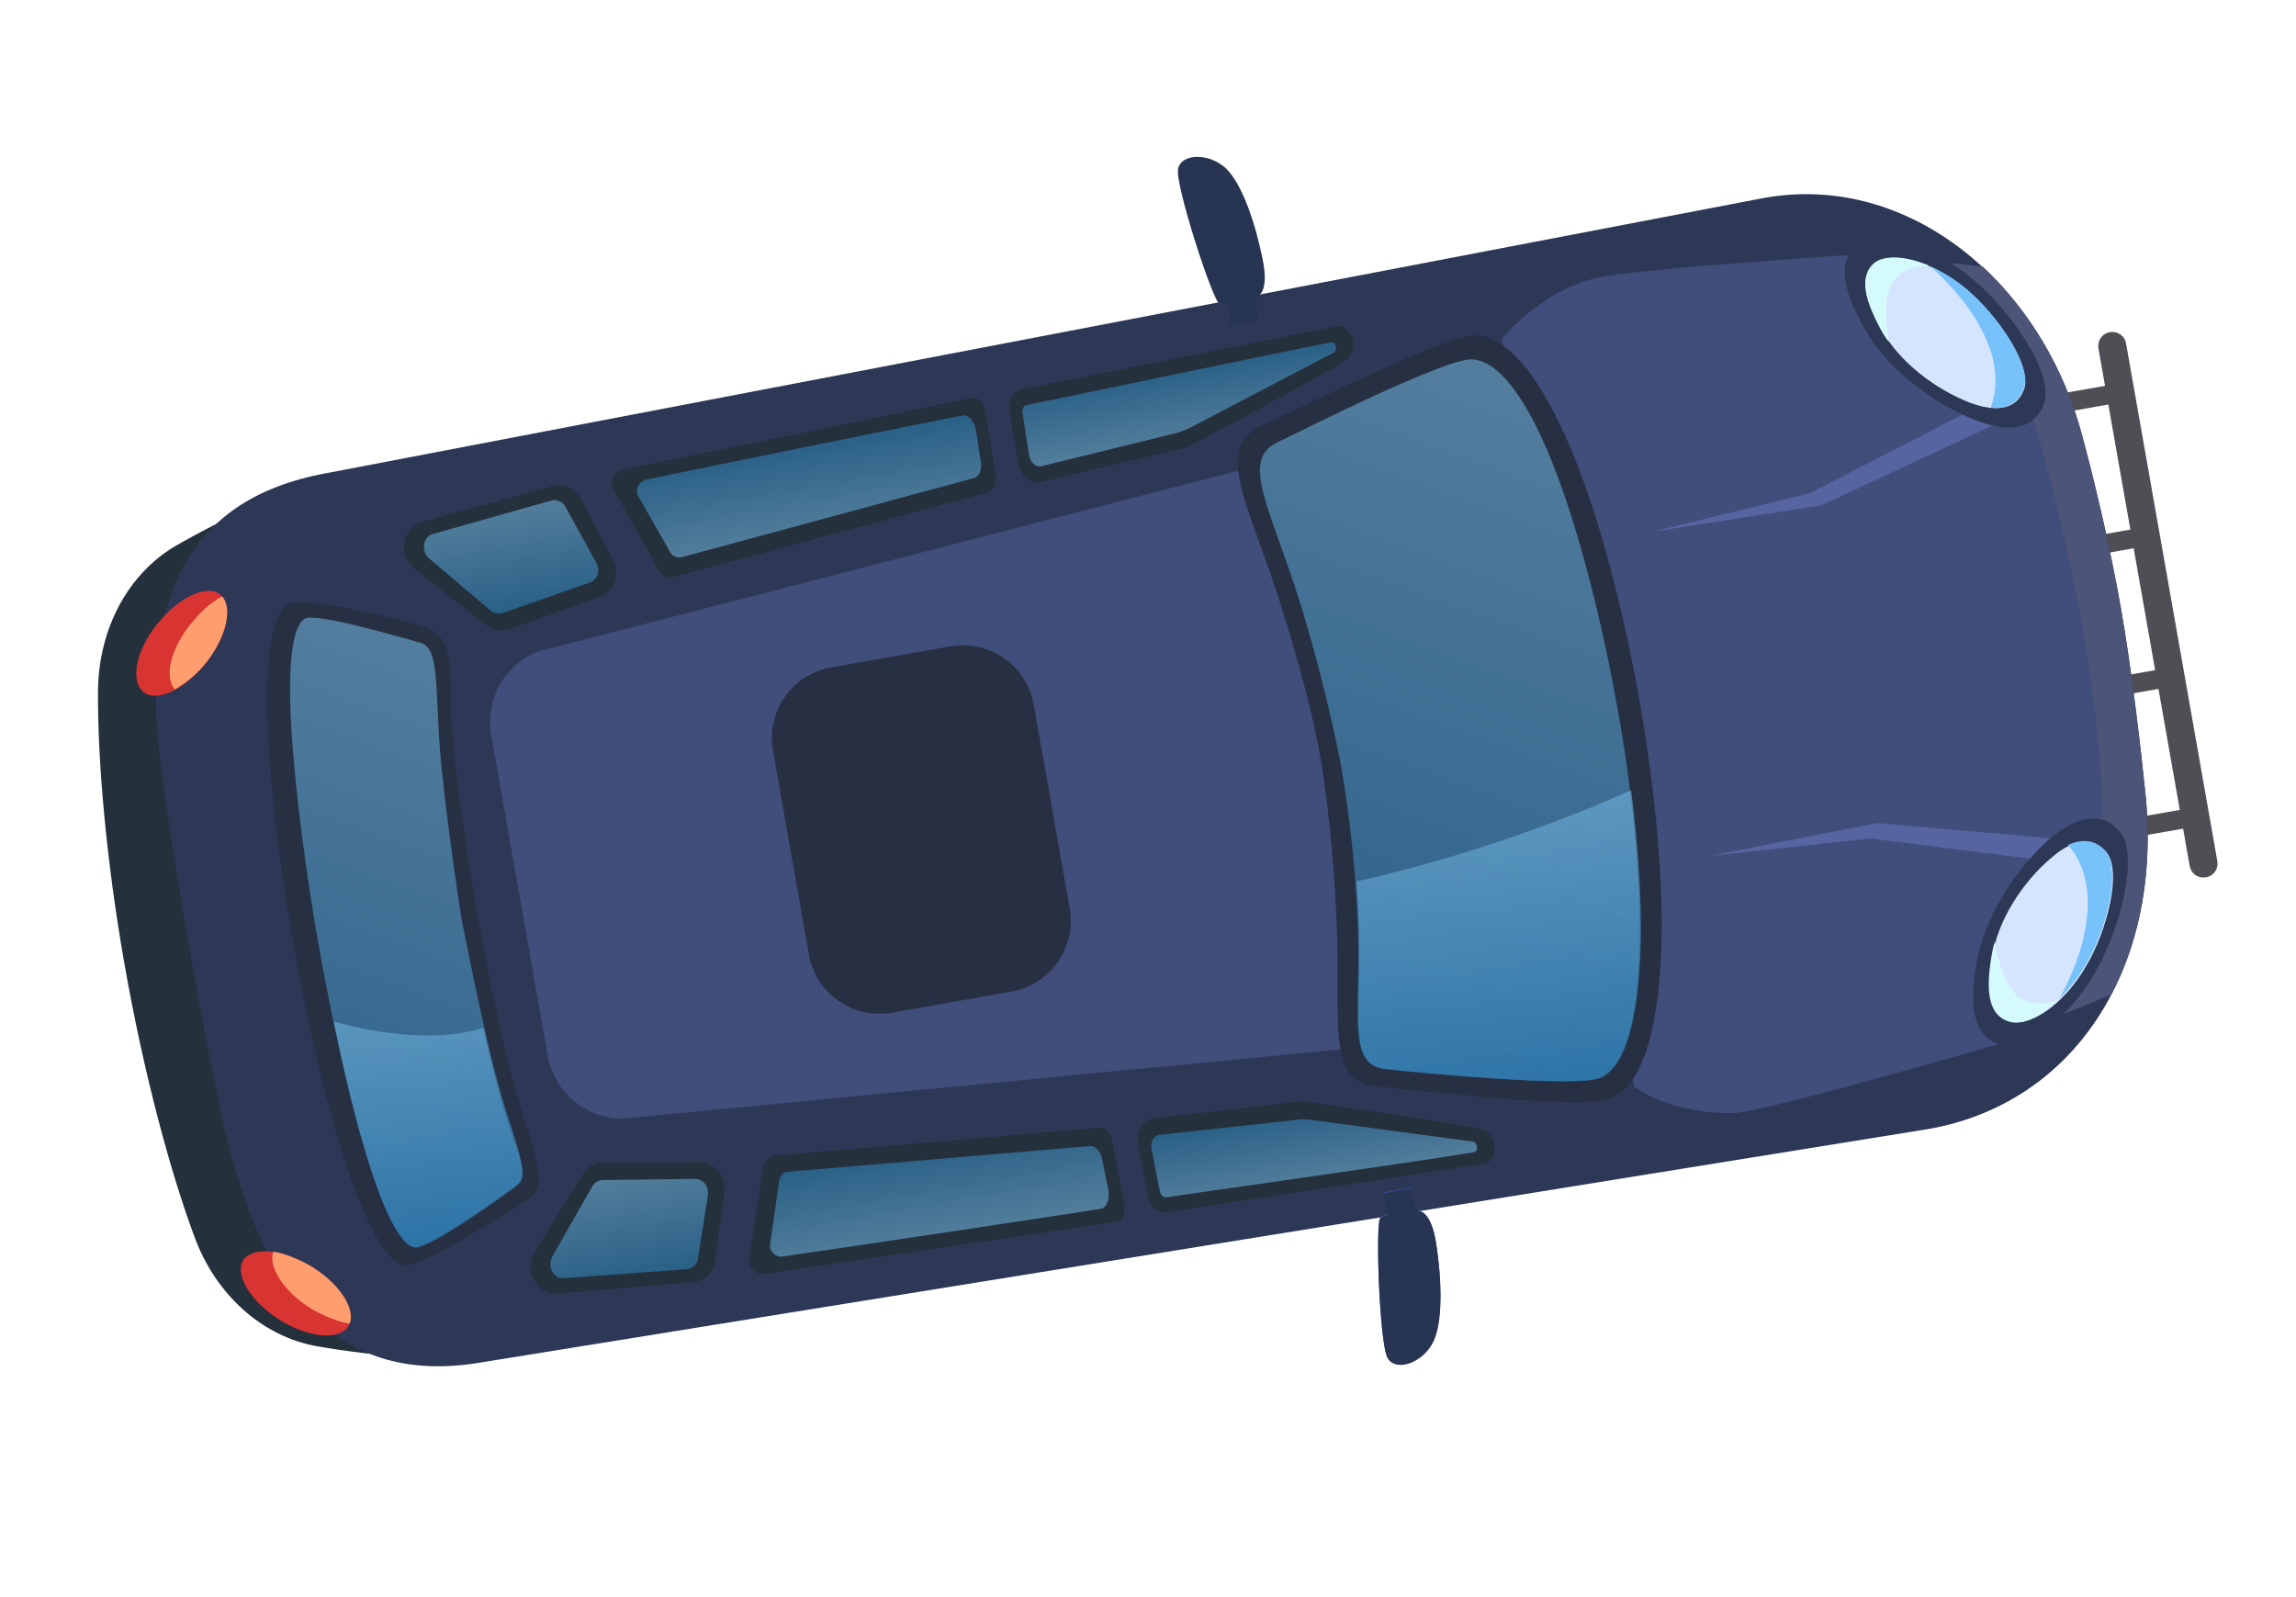 <svg width="23" height="16" viewBox="0 0 23 16" fill="none" xmlns="http://www.w3.org/2000/svg">
<path d="M21.935 8.675C21.95 8.757 22.025 8.802 22.098 8.789C22.18 8.775 22.225 8.7 22.212 8.627L21.298 3.442C21.284 3.36 21.208 3.315 21.135 3.328C21.054 3.342 21.008 3.417 21.021 3.491L21.935 8.675Z" fill="#4E4E54"/>
<path d="M21.258 4.028L21.225 3.841L20.386 3.989L20.419 4.176L21.258 4.028Z" fill="#4E4E54"/>
<path d="M22.008 8.277L21.975 8.089L21.136 8.237L21.169 8.424L22.008 8.277Z" fill="#4E4E54"/>
<path d="M21.762 6.877L21.729 6.689L20.89 6.837L20.923 7.024L21.762 6.877Z" fill="#4E4E54"/>
<path d="M21.512 5.468L21.479 5.281L20.64 5.429L20.673 5.616L21.512 5.468Z" fill="#4E4E54"/>
<path d="M1.928 9.568C1.926 9.56 1.926 9.56 1.926 9.56C1.874 9.309 1.373 6.804 1.841 6.319C2.331 5.813 2.227 5.219 2.227 5.219C2.227 5.219 2.01 5.324 1.759 5.469C1.287 5.745 0.989 6.293 0.982 6.915C0.976 7.596 1.06 8.597 1.249 9.671C1.442 10.762 1.706 11.739 1.946 12.385C2.158 12.969 2.627 13.389 3.172 13.486C3.458 13.537 3.698 13.561 3.698 13.561C3.698 13.561 3.593 12.967 2.959 12.659C2.353 12.363 1.967 9.838 1.931 9.585C1.931 9.585 1.929 9.576 1.928 9.568Z" fill="#25303D"/>
<path d="M1.616 7.71C1.735 8.62 2.045 10.428 2.254 11.323C2.634 12.96 3.388 13.901 4.837 13.646L19.321 11.31C20.77 11.054 21.658 9.714 21.495 7.981C21.447 7.519 21.357 6.721 21.246 6.095C21.134 5.46 20.977 4.808 20.858 4.367C20.455 2.844 19.133 1.725 17.676 1.982L3.267 4.741C1.819 5.005 1.397 6.086 1.616 7.71Z" fill="#2D3857"/>
<path d="M17.37 11.15C17.721 11.139 20.489 10.323 20.489 10.323L21.285 8.79C21.285 8.79 21.249 7.731 20.989 6.257C20.729 4.784 20.412 3.699 20.412 3.699L19.262 2.508C19.262 2.508 16.671 2.663 16.061 2.771C15.45 2.879 15.046 3.395 15.046 3.395L16.366 10.883C16.626 11.072 17.028 11.16 17.37 11.15Z" fill="#414D7A"/>
<path d="M12.214 3.038C12.274 3.044 12.299 3.04 12.299 3.04L12.321 3.262L12.606 3.212C12.59 3.123 12.589 2.972 12.589 2.972C12.589 2.972 12.719 2.949 12.649 2.6C12.579 2.252 12.449 1.847 12.278 1.684C12.108 1.529 11.832 1.536 11.801 1.693C11.771 1.857 12.155 3.032 12.214 3.038Z" fill="#273552"/>
<path d="M18.245 5.063L20.152 4.173L19.993 3.982L18.131 4.94L16.555 5.327L18.245 5.063Z" fill="#5665A1"/>
<path d="M4.92 7.362L5.487 10.577C5.56 10.992 5.953 11.267 6.368 11.194L14.24 10.435L13.195 4.51L5.538 6.489C5.122 6.554 4.848 6.955 4.92 7.362Z" fill="#414D7A"/>
<path d="M13.9 13.6C13.982 13.737 14.244 13.649 14.351 13.445C14.457 13.242 14.44 12.808 14.386 12.457C14.333 12.105 14.202 12.129 14.202 12.129C14.202 12.129 14.152 11.986 14.136 11.897L13.851 11.947L13.906 12.164C13.906 12.164 13.882 12.168 13.828 12.194C13.775 12.229 13.817 13.464 13.9 13.6Z" fill="#384BA1"/>
<path d="M12.643 5.514C12.901 6.215 13.131 7.047 13.225 7.576C13.319 8.113 13.408 9.046 13.398 9.795C13.395 10.542 13.399 10.852 13.817 10.887C14.234 10.923 15.822 11.121 16.121 11.01C16.422 10.906 16.608 10.395 16.641 9.533C16.674 8.672 16.534 7.639 16.423 7.012C16.314 6.394 16.091 5.367 15.766 4.568C15.44 3.77 15.09 3.353 14.772 3.359C14.454 3.365 13.014 4.097 12.632 4.265C12.262 4.448 12.385 4.812 12.643 5.514Z" fill="#273043"/>
<path opacity="0.59" d="M12.909 5.693C13.143 6.357 13.335 7.162 13.43 7.649C13.513 8.121 13.601 8.811 13.607 9.514C13.614 10.218 13.518 10.672 13.869 10.71C14.22 10.749 15.765 10.896 16.016 10.802C16.268 10.707 16.41 10.229 16.427 9.42C16.436 8.613 16.306 7.637 16.195 7.052C16.091 6.466 15.88 5.505 15.595 4.75C15.311 3.994 15.007 3.603 14.738 3.6C14.469 3.597 13.096 4.284 12.78 4.44C12.463 4.597 12.682 5.028 12.909 5.693Z" fill="url(#paint0_linear_1122_429)"/>
<path d="M13.902 13.608C13.984 13.745 14.246 13.657 14.353 13.453C14.459 13.25 14.442 12.816 14.388 12.465C14.335 12.114 14.204 12.136 14.204 12.136C14.204 12.136 14.154 11.994 14.138 11.905L13.853 11.955L13.908 12.172C13.908 12.172 13.884 12.176 13.83 12.203C13.776 12.229 13.819 13.472 13.902 13.608Z" fill="#273552"/>
<path d="M20.817 8.663L20.901 8.43L18.804 8.245L17.125 8.575L18.739 8.4L20.817 8.663Z" fill="#5665A1"/>
<path d="M1.418 6.914C1.533 7.045 1.808 6.938 2.031 6.68C2.254 6.422 2.341 6.105 2.225 5.974C2.11 5.844 1.835 5.951 1.612 6.208C1.381 6.467 1.302 6.783 1.418 6.914Z" fill="#D83432"/>
<path d="M1.751 6.906C1.843 6.856 1.939 6.78 2.03 6.68C2.253 6.423 2.34 6.105 2.225 5.975C2.133 6.024 2.037 6.1 1.947 6.208C1.716 6.467 1.636 6.775 1.751 6.906Z" fill="#FE9D6D"/>
<path d="M2.846 13.25C3.144 13.416 3.439 13.423 3.502 13.261C3.566 13.098 3.376 12.83 3.078 12.664C2.781 12.498 2.486 12.491 2.422 12.654C2.366 12.815 2.547 13.076 2.846 13.25Z" fill="#D83432"/>
<path d="M3.161 13.136C3.281 13.198 3.399 13.245 3.502 13.26C3.566 13.098 3.376 12.829 3.078 12.664C2.958 12.601 2.84 12.555 2.737 12.539C2.681 12.7 2.863 12.97 3.161 13.136Z" fill="#FE9D6D"/>
<path d="M21.067 8.308L20.147 10.375L21.149 9.964C21.438 9.418 21.569 8.732 21.494 7.973C21.446 7.511 21.356 6.713 21.245 6.086C21.133 5.451 20.977 4.799 20.857 4.359C20.681 3.693 20.325 3.102 19.863 2.671L18.912 2.562L20.366 4.194C20.366 4.194 20.655 5.116 20.864 6.305C21.075 7.501 21.067 8.308 21.067 8.308Z" fill="#4C5478"/>
<path opacity="0.59" d="M13.878 10.709C14.229 10.748 15.774 10.895 16.026 10.8C16.278 10.705 16.42 10.227 16.437 9.418C16.445 8.939 16.4 8.401 16.34 7.917C16.161 7.998 15.018 8.51 13.589 8.83C13.602 9.046 13.617 9.278 13.615 9.505C13.622 10.208 13.519 10.671 13.878 10.709Z" fill="url(#paint1_linear_1122_429)"/>
<path d="M18.678 3.291C18.912 3.711 19.373 4.041 19.779 4.205C20.096 4.333 20.37 4.319 20.474 4.049C20.59 3.759 20.15 3.115 19.747 2.784C19.306 2.425 18.797 2.297 18.592 2.467C18.425 2.614 18.435 2.864 18.678 3.291Z" fill="#2D3857"/>
<path d="M18.848 3.303C19.034 3.639 19.399 3.902 19.723 4.03C19.976 4.128 20.192 4.115 20.273 3.908C20.367 3.681 20.015 3.164 19.691 2.894C19.338 2.604 18.935 2.507 18.774 2.645C18.643 2.76 18.654 2.96 18.848 3.303Z" fill="#D6E5FE"/>
<path d="M18.773 2.636C18.642 2.752 18.652 2.951 18.838 3.296C18.863 3.342 18.887 3.38 18.92 3.424C18.913 3.384 18.844 2.993 18.965 2.821C19.072 2.668 19.255 2.66 19.331 2.664C19.095 2.563 18.875 2.551 18.773 2.636Z" fill="#D5FAFC"/>
<path d="M19.942 4.084C20.096 4.099 20.212 4.044 20.271 3.9C20.365 3.673 20.014 3.156 19.689 2.886C19.571 2.79 19.45 2.719 19.331 2.664C19.331 2.664 20.186 3.369 19.948 4.066C19.949 4.074 19.95 4.082 19.942 4.084Z" fill="#78C2FC"/>
<path d="M19.8 9.648C19.718 10.132 19.793 10.371 20.001 10.452C20.243 10.543 20.688 10.255 20.978 9.759C21.243 9.31 21.437 8.554 21.228 8.322C21.04 8.112 20.777 8.192 20.522 8.413C20.196 8.705 19.884 9.172 19.8 9.648Z" fill="#2D3857"/>
<path d="M19.956 9.587C19.89 9.976 19.949 10.167 20.12 10.229C20.317 10.303 20.671 10.073 20.896 9.681C21.11 9.324 21.263 8.718 21.096 8.53C20.941 8.364 20.741 8.424 20.538 8.603C20.268 8.835 20.015 9.207 19.956 9.587Z" fill="#D6E5FE"/>
<path d="M19.981 9.439C19.965 9.493 19.956 9.536 19.948 9.588C19.883 9.977 19.941 10.168 20.112 10.23C20.247 10.282 20.44 10.189 20.627 10.014C20.565 10.041 20.382 10.099 20.229 9.992C20.057 9.871 19.988 9.48 19.981 9.439Z" fill="#D5FAFC"/>
<path d="M20.628 10.006C20.721 9.914 20.811 9.805 20.888 9.674C21.102 9.318 21.256 8.712 21.088 8.523C20.984 8.407 20.857 8.404 20.717 8.463C20.718 8.471 20.718 8.471 20.728 8.477C21.199 9.057 20.628 10.006 20.628 10.006Z" fill="#78C2FC"/>
<path d="M2.682 7.287C2.711 8.02 2.844 8.92 2.939 9.457C3.034 9.994 3.216 10.885 3.44 11.584C3.664 12.283 3.882 12.664 4.06 12.675C4.24 12.694 5.091 12.141 5.295 12.012C5.499 11.884 5.36 11.573 5.176 10.959C4.963 10.225 4.779 9.133 4.779 9.133C4.779 9.133 4.565 7.92 4.528 7.28C4.49 6.641 4.571 6.383 4.233 6.275C4.001 6.198 3.055 5.971 2.892 6.05C2.73 6.129 2.654 6.553 2.682 7.287Z" fill="#273043"/>
<path opacity="0.59" d="M2.923 7.37C2.969 8.059 3.095 8.918 3.184 9.422C3.274 9.935 3.44 10.779 3.632 11.441C3.826 12.112 4.008 12.474 4.153 12.491C4.29 12.508 5.006 11.996 5.169 11.875C5.326 11.764 5.15 11.434 4.988 10.85C4.827 10.265 4.617 9.17 4.617 9.17C4.617 9.17 4.454 8.107 4.407 7.503C4.359 6.899 4.404 6.488 4.21 6.438C4.017 6.388 3.175 6.134 3.052 6.198C2.924 6.279 2.877 6.682 2.923 7.37Z" fill="url(#paint2_linear_1122_429)"/>
<path opacity="0.59" d="M3.634 11.449C3.828 12.12 4.009 12.482 4.155 12.499C4.292 12.517 5.016 12.003 5.171 11.883C5.327 11.772 5.176 11.58 5.014 10.996C4.968 10.828 4.888 10.515 4.841 10.296C4.245 10.486 3.468 10.27 3.344 10.233C3.423 10.63 3.524 11.066 3.634 11.449Z" fill="url(#paint3_linear_1122_429)"/>
<path d="M4.148 5.694L4.87 6.263C4.938 6.318 5.024 6.328 5.104 6.306L6.011 5.978C6.153 5.928 6.214 5.749 6.138 5.603L5.823 5.004C5.77 4.896 5.651 4.841 5.539 4.869L4.225 5.227C4.026 5.287 3.983 5.563 4.148 5.694Z" fill="#25303D"/>
<path d="M10.116 4.13L10.194 4.62C10.218 4.758 10.32 4.857 10.424 4.831L11.89 4.48C11.89 4.48 13.434 3.671 13.511 3.582C13.588 3.501 13.569 3.294 13.412 3.263L10.227 3.9C10.147 3.923 10.097 4.024 10.116 4.13Z" fill="#25303D"/>
<path opacity="0.59" d="M10.243 4.141L10.309 4.558C10.322 4.631 10.372 4.681 10.429 4.671L11.764 4.343C11.813 4.334 11.859 4.309 11.907 4.293L13.359 3.533C13.405 3.508 13.381 3.42 13.332 3.429C12.602 3.574 10.628 3.989 10.279 4.059C10.255 4.064 10.236 4.1 10.243 4.141Z" fill="url(#paint4_linear_1122_429)"/>
<path d="M6.15 4.913L6.602 5.714C6.636 5.767 6.692 5.799 6.756 5.779L9.904 4.931C9.952 4.914 9.989 4.84 9.973 4.751L9.872 4.131C9.857 4.041 9.803 3.975 9.746 3.985L6.247 4.703C6.143 4.729 6.102 4.829 6.15 4.913Z" fill="#25303D"/>
<path opacity="0.59" d="M6.394 4.97L6.711 5.527C6.735 5.573 6.78 5.59 6.829 5.582L9.761 4.788C9.808 4.771 9.839 4.707 9.825 4.625L9.778 4.315C9.761 4.217 9.699 4.152 9.642 4.162C9.163 4.255 7.259 4.641 6.474 4.805C6.394 4.827 6.358 4.909 6.394 4.97Z" fill="url(#paint5_linear_1122_429)"/>
<path opacity="0.59" d="M4.296 5.592L4.918 6.12C4.957 6.147 5 6.156 5.039 6.14L5.909 5.836C5.987 5.805 6.014 5.717 5.975 5.64L5.667 5.082C5.64 5.027 5.576 4.997 5.521 5.015L4.338 5.349C4.233 5.376 4.217 5.522 4.296 5.592Z" fill="url(#paint6_linear_1122_429)"/>
<path d="M5.587 12.959L6.944 12.846C7.059 12.834 7.152 12.742 7.164 12.623L7.256 11.952C7.278 11.789 7.159 11.642 7.008 11.643L6.044 11.645C5.96 11.643 5.884 11.69 5.838 11.765L5.355 12.547C5.244 12.726 5.381 12.979 5.587 12.959Z" fill="#25303D"/>
<path d="M11.5 11.976C11.518 12.082 11.599 12.16 11.681 12.145L14.892 11.655C15.029 11.572 14.969 11.373 14.876 11.322C14.775 11.273 13.045 11.032 13.045 11.032L11.548 11.204C11.441 11.214 11.38 11.342 11.404 11.481L11.5 11.976Z" fill="#25303D"/>
<path opacity="0.59" d="M11.618 11.93C11.625 11.971 11.655 11.999 11.679 11.995C12.023 11.943 14.03 11.664 14.764 11.543C14.812 11.535 14.805 11.444 14.753 11.436L13.129 11.219C13.077 11.211 13.027 11.212 12.978 11.22L11.611 11.369C11.554 11.379 11.523 11.443 11.536 11.516L11.618 11.93Z" fill="url(#paint7_linear_1122_429)"/>
<path d="M7.505 12.596C7.488 12.692 7.571 12.778 7.66 12.762L11.193 12.24C11.25 12.23 11.278 12.149 11.262 12.06L11.145 11.443C11.131 11.361 11.077 11.295 11.019 11.297L7.77 11.576C7.711 11.578 7.662 11.629 7.647 11.69L7.505 12.596Z" fill="#25303D"/>
<path opacity="0.59" d="M7.715 12.459C7.702 12.528 7.764 12.593 7.83 12.589C8.624 12.475 10.545 12.186 11.027 12.11C11.084 12.1 11.12 12.018 11.103 11.92L11.04 11.612C11.027 11.539 10.975 11.481 10.925 11.481L7.898 11.738C7.848 11.739 7.813 11.778 7.805 11.83L7.715 12.459Z" fill="url(#paint8_linear_1122_429)"/>
<path opacity="0.59" d="M5.652 12.805L6.879 12.715C6.937 12.713 6.987 12.662 6.993 12.602L7.092 11.972C7.102 11.886 7.047 11.812 6.963 11.81L6.041 11.822C5.999 11.821 5.953 11.846 5.935 11.883L5.531 12.591C5.482 12.693 5.545 12.816 5.652 12.805Z" fill="url(#paint9_linear_1122_429)"/>
<path d="M8.103 9.562C8.172 9.953 8.545 10.214 8.936 10.145L10.132 9.934C10.523 9.865 10.784 9.492 10.716 9.101L10.355 7.058C10.286 6.668 9.913 6.406 9.522 6.475L8.326 6.686C7.935 6.755 7.674 7.128 7.743 7.519L8.103 9.562Z" fill="#273043"/>
<defs>
<linearGradient id="paint0_linear_1122_429" x1="15.764" y1="3.955" x2="13.368" y2="10.536" gradientUnits="userSpaceOnUse">
<stop stop-color="#72B3DD"/>
<stop offset="0.995" stop-color="#2E81BA"/>
</linearGradient>
<linearGradient id="paint1_linear_1122_429" x1="14.803" y1="8.189" x2="15.287" y2="10.932" gradientUnits="userSpaceOnUse">
<stop stop-color="#72B3DD"/>
<stop offset="0.995" stop-color="#2E81BA"/>
</linearGradient>
<linearGradient id="paint2_linear_1122_429" x1="4.949" y1="6.716" x2="2.997" y2="12.079" gradientUnits="userSpaceOnUse">
<stop stop-color="#72B3DD"/>
<stop offset="0.995" stop-color="#2E81BA"/>
</linearGradient>
<linearGradient id="paint3_linear_1122_429" x1="4.131" y1="10.088" x2="4.544" y2="12.431" gradientUnits="userSpaceOnUse">
<stop stop-color="#72B3DD"/>
<stop offset="0.995" stop-color="#2E81BA"/>
</linearGradient>
<linearGradient id="paint4_linear_1122_429" x1="11.914" y1="4.405" x2="11.789" y2="3.695" gradientUnits="userSpaceOnUse">
<stop stop-color="#72B3DD"/>
<stop offset="0.995" stop-color="#2E81BA"/>
</linearGradient>
<linearGradient id="paint5_linear_1122_429" x1="8.205" y1="5.342" x2="8.048" y2="4.448" gradientUnits="userSpaceOnUse">
<stop stop-color="#72B3DD"/>
<stop offset="0.995" stop-color="#2E81BA"/>
</linearGradient>
<linearGradient id="paint6_linear_1122_429" x1="5.032" y1="5.1" x2="5.21" y2="6.111" gradientUnits="userSpaceOnUse">
<stop stop-color="#72B3DD"/>
<stop offset="0.995" stop-color="#2E81BA"/>
</linearGradient>
<linearGradient id="paint7_linear_1122_429" x1="13.222" y1="11.815" x2="13.097" y2="11.105" gradientUnits="userSpaceOnUse">
<stop stop-color="#72B3DD"/>
<stop offset="0.995" stop-color="#2E81BA"/>
</linearGradient>
<linearGradient id="paint8_linear_1122_429" x1="9.448" y1="12.386" x2="9.29" y2="11.492" gradientUnits="userSpaceOnUse">
<stop stop-color="#72B3DD"/>
<stop offset="0.995" stop-color="#2E81BA"/>
</linearGradient>
<linearGradient id="paint9_linear_1122_429" x1="6.212" y1="11.794" x2="6.39" y2="12.805" gradientUnits="userSpaceOnUse">
<stop stop-color="#72B3DD"/>
<stop offset="0.995" stop-color="#2E81BA"/>
</linearGradient>
</defs>
</svg>
